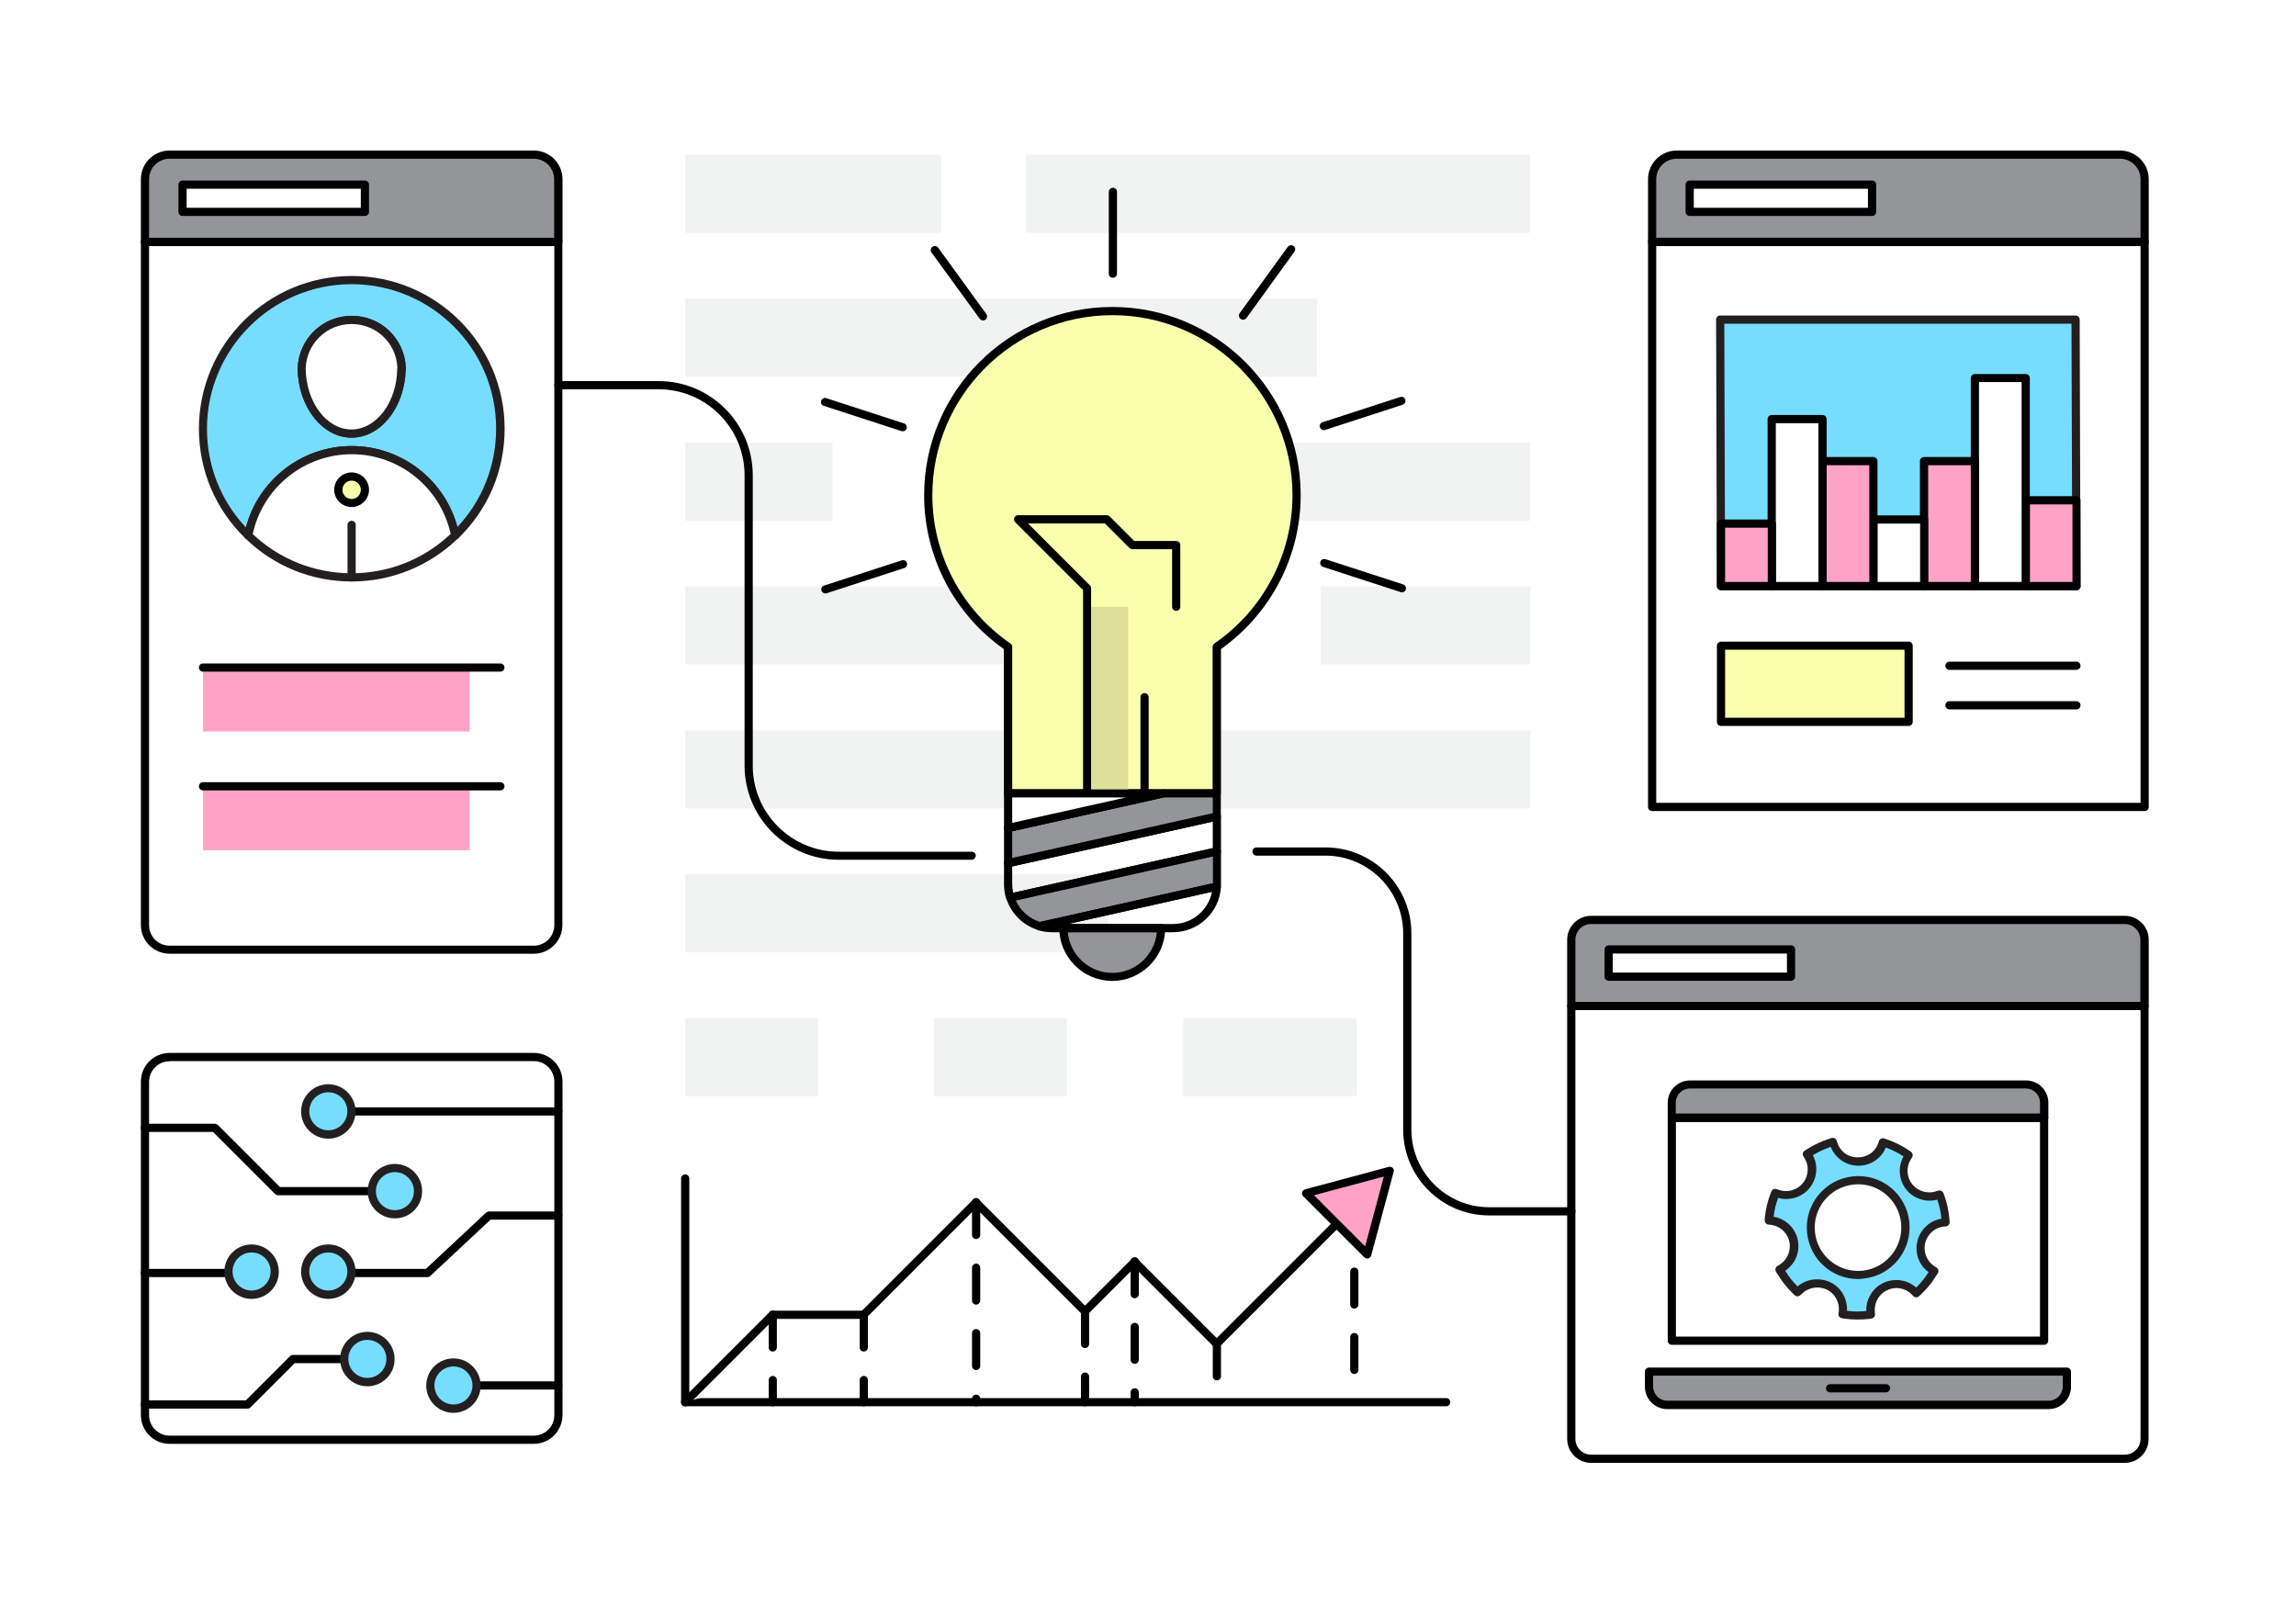<?xml version="1.0" encoding="utf-8"?>
<!-- Generator: Adobe Illustrator 16.0.0, SVG Export Plug-In . SVG Version: 6.00 Build 0)  -->
<!DOCTYPE svg PUBLIC "-//W3C//DTD SVG 1.1//EN" "http://www.w3.org/Graphics/SVG/1.1/DTD/svg11.dtd">
<svg version="1.1" id="Layer_1" xmlns="http://www.w3.org/2000/svg" xmlns:xlink="http://www.w3.org/1999/xlink" x="0px" y="0px"
	 width="1400px" height="980px" viewBox="0 0 1400 980" enable-background="new 0 0 1400 980" xml:space="preserve">
<g>
	<g>
		<g>
			<rect fill="#FFFFFF" width="1400" height="980"/>
		</g>
	</g>
	<g>
		<rect x="417.8" y="94.4" fill="#F1F2F2" width="156" height="47.6"/>
	</g>
	<g>
		<rect x="625.5" y="94.4" fill="#F1F2F2" width="307.5" height="47.6"/>
	</g>
	<g>
		<rect x="417.8" y="182.1" fill="#F1F2F2" width="385.2" height="47.6"/>
	</g>
	<g>
		<rect x="417.8" y="269.9" fill="#F1F2F2" width="89.8" height="47.6"/>
	</g>
	<g>
		<rect x="805.3" y="357.6" fill="#F1F2F2" width="127.8" height="47.6"/>
	</g>
	<g>
		<rect x="610.1" y="269.9" fill="#F1F2F2" width="322.9" height="47.6"/>
	</g>
	<g>
		<rect x="417.8" y="357.6" fill="#F1F2F2" width="275.6" height="47.6"/>
	</g>
	<g>
		<rect x="417.8" y="445.4" fill="#F1F2F2" width="515.3" height="47.6"/>
	</g>
	<g>
		<rect x="417.8" y="533.1" fill="#F1F2F2" width="257.6" height="47.6"/>
	</g>
	<g>
		<rect x="417.8" y="620.9" fill="#F1F2F2" width="81" height="47.6"/>
	</g>
	<g>
		<rect x="569.6" y="620.9" fill="#F1F2F2" width="81" height="47.6"/>
	</g>
	<g>
		<rect x="721.5" y="620.9" fill="#F1F2F2" width="105.8" height="47.6"/>
	</g>
	<g>
		<path d="M592.5,524.3h-81.1c-31.6,0-57.4-25.7-57.4-57.4V289.8c0-28.9-23.5-52.4-52.4-52.4h-61.1c-1.4,0-2.5-1.1-2.5-2.5
			c0-1.4,1.1-2.5,2.5-2.5h61.1c31.6,0,57.4,25.7,57.4,57.4v177.2c0,28.9,23.5,52.4,52.4,52.4h81.1c1.4,0,2.5,1.1,2.5,2.5
			C594.9,523.2,593.8,524.3,592.5,524.3z"/>
	</g>
	<g>
		<path d="M325.5,581.6H103.4c-9.6,0-17.5-7.8-17.5-17.5V147.5c0-1.4,1.1-2.5,2.5-2.5h252c1.4,0,2.5,1.1,2.5,2.5v416.7
			C342.9,573.8,335.1,581.6,325.5,581.6z M90.9,150v414.2c0,6.9,5.6,12.5,12.5,12.5h222.1c6.9,0,12.5-5.6,12.5-12.5V150H90.9z"/>
	</g>
	<g>
		<path fill="#939598" d="M340.4,109.3c0-8.2-6.7-15-15-15H103.4c-8.2,0-15,6.7-15,15v38.2h252V109.3z"/>
		<path d="M340.4,150h-252c-1.4,0-2.5-1.1-2.5-2.5v-38.2c0-9.6,7.8-17.5,17.5-17.5h222.1c9.6,0,17.5,7.8,17.5,17.5v38.2
			C342.9,148.9,341.8,150,340.4,150z M90.9,145h247v-35.7c0-6.9-5.6-12.5-12.5-12.5H103.4c-6.9,0-12.5,5.6-12.5,12.5V145z"/>
	</g>
	<g>
		<path d="M1295.6,892.1H970.2c-8,0-14.6-6.5-14.6-14.6v-264c0-1.4,1.1-2.5,2.5-2.5h349.5c1.4,0,2.5,1.1,2.5,2.5v264
			C1310.2,885.6,1303.6,892.1,1295.6,892.1z M960.6,616v261.5c0,5.3,4.3,9.6,9.6,9.6h325.4c5.3,0,9.6-4.3,9.6-9.6V616H960.6z"/>
	</g>
	<g>
		<path fill="#939598" d="M1307.7,573.2c0-6.6-5.4-12.1-12.1-12.1H970.2c-6.6,0-12.1,5.4-12.1,12.1v40.4h349.5V573.2z"/>
		<path d="M1307.7,616H958.1c-1.4,0-2.5-1.1-2.5-2.5v-40.4c0-8,6.5-14.6,14.6-14.6h325.4c8,0,14.6,6.5,14.6,14.6v40.4
			C1310.2,614.9,1309,616,1307.7,616z M960.6,611h344.5v-37.9c0-5.3-4.3-9.6-9.6-9.6H970.2c-5.3,0-9.6,4.3-9.6,9.6V611z"/>
	</g>
	<g>
		<path fill="#939598" d="M678.2,595.7c16.4,0,29.8-13.3,29.8-29.8h-59.5C648.5,582.4,661.8,595.7,678.2,595.7z"/>
		<path d="M678.2,598.2c-17.8,0-32.3-14.5-32.3-32.3c0-1.4,1.1-2.5,2.5-2.5H708c1.4,0,2.5,1.1,2.5,2.5
			C710.5,583.7,696,598.2,678.2,598.2z M651.1,568.5c1.3,13.9,13,24.8,27.1,24.8c14.2,0,25.9-10.9,27.2-24.8H651.1z"/>
	</g>
	<g>
		<path d="M678.6,169.4c-1.4,0-2.5-1.1-2.5-2.5V117c0-1.4,1.1-2.5,2.5-2.5s2.5,1.1,2.5,2.5v49.9C681.1,168.3,680,169.4,678.6,169.4z
			"/>
	</g>
	<g>
		<path d="M599.4,195.4c-0.8,0-1.5-0.4-2-1L568,154c-0.8-1.1-0.6-2.7,0.6-3.5c1.1-0.8,2.7-0.6,3.5,0.6l29.3,40.4
			c0.8,1.1,0.6,2.7-0.6,3.5C600.4,195.3,599.9,195.4,599.4,195.4z"/>
	</g>
	<g>
		<path d="M550.5,263c-0.3,0-0.5,0-0.8-0.1l-47.4-15.4c-1.3-0.4-2-1.8-1.6-3.1c0.4-1.3,1.8-2,3.1-1.6l47.4,15.4
			c1.3,0.4,2,1.8,1.6,3.1C552.5,262.4,551.6,263,550.5,263z"/>
	</g>
	<g>
		<path d="M503.3,361.9c-1.1,0-2-0.7-2.4-1.7c-0.4-1.3,0.3-2.7,1.6-3.1l47.4-15.4c1.3-0.4,2.7,0.3,3.1,1.6c0.4,1.3-0.3,2.7-1.6,3.1
			l-47.4,15.4C503.8,361.8,503.6,361.9,503.3,361.9z"/>
	</g>
	<g>
		<path d="M854.9,361.2c-0.3,0-0.5,0-0.8-0.1l-47.4-15.4c-1.3-0.4-2-1.8-1.6-3.1c0.4-1.3,1.8-2,3.1-1.6l47.4,15.4
			c1.3,0.4,2,1.8,1.6,3.1C856.9,360.5,856,361.2,854.9,361.2z"/>
	</g>
	<g>
		<path d="M807.2,262.3c-1.1,0-2-0.7-2.4-1.7c-0.4-1.3,0.3-2.7,1.6-3.1l47.4-15.4c1.3-0.4,2.7,0.3,3.1,1.6c0.4,1.3-0.3,2.7-1.6,3.1
			L808,262.2C807.8,262.3,807.5,262.3,807.2,262.3z"/>
	</g>
	<g>
		<path d="M758,195c-0.5,0-1-0.2-1.5-0.5c-1.1-0.8-1.4-2.4-0.6-3.5l29.3-40.4c0.8-1.1,2.4-1.4,3.5-0.6c1.1,0.8,1.4,2.4,0.6,3.5
			L760,194C759.5,194.6,758.8,195,758,195z"/>
	</g>
	<g>
		<path d="M616,549.9c-1.1,0-2-0.7-2.4-1.7c-1-2.9-1.4-6-1.4-9v-12.8c0-1.2,0.8-2.2,2-2.4l127.3-28.5c0.7-0.2,1.5,0,2.1,0.5
			c0.6,0.5,0.9,1.2,0.9,2v21.4c0,1.2-0.8,2.2-2,2.4l-126,28.2C616.4,549.9,616.2,549.9,616,549.9z M617.2,528.3v10.8
			c0,1.8,0.2,3.6,0.6,5.3l121.7-27.2V501L617.2,528.3z"/>
	</g>
	<g>
		<path fill="#939598" d="M633.9,564.8L742,540.7c0-0.5,0.1-1,0.1-1.5v-16.9v-3l-126,28.2C618.8,555.8,625.4,562.3,633.9,564.8z"/>
		<path d="M633.9,567.3c-0.2,0-0.5,0-0.7-0.1c-9.2-2.7-16.5-9.9-19.5-19c-0.2-0.7-0.1-1.4,0.2-2c0.3-0.6,0.9-1,1.6-1.2l126-28.2
			c0.7-0.2,1.5,0,2.1,0.5c0.6,0.5,0.9,1.2,0.9,1.9v19.9c0,0.4,0,0.8-0.1,1.2c-0.1,1.1-0.9,2.5-2,2.7l-108.1,24.2
			C634.2,567.3,634.1,567.3,633.9,567.3z M619.4,549.2c2.8,6.2,8.1,10.9,14.6,13l105.6-23.6v-16.3L619.4,549.2z"/>
	</g>
	<g>
		<path d="M715.2,568.5h-73.7c-2.8,0-5.7-0.4-8.4-1.2c-1.1-0.3-1.8-1.3-1.8-2.5c0-1.1,0.8-2.1,2-2.3l108.1-24.2
			c0.8-0.2,1.6,0,2.2,0.5c0.6,0.5,0.9,1.3,0.9,2C743.6,556.3,730.8,568.5,715.2,568.5z M651.4,563.5h63.8c11.7,0,21.6-8.4,23.8-19.6
			L651.4,563.5z"/>
	</g>
	<g>
		<path fill="#FAFFAD" d="M678.2,189.7C616.2,189.7,566,240,566,302c0,38.4,19.3,72.2,48.6,92.5v89.3h94.6h32.6v-7.3v-82
			c29.4-20.3,48.6-54.1,48.6-92.5C790.5,240,740.2,189.7,678.2,189.7z"/>
		<path d="M741.9,486.3H614.6c-1.4,0-2.5-1.1-2.5-2.5v-88c-30.5-21.5-48.6-56.5-48.6-93.8c0-63.3,51.5-114.8,114.8-114.8
			c63.3,0,114.8,51.5,114.8,114.8c0,37.3-18.2,72.2-48.6,93.8v88C744.4,485.2,743.2,486.3,741.9,486.3z M617.1,481.3h122.3v-86.8
			c0-0.8,0.4-1.6,1.1-2.1c29.8-20.5,47.6-54.3,47.6-90.4c0-60.5-49.2-109.8-109.8-109.8c-60.5,0-109.8,49.2-109.8,109.8
			c0,36.1,17.8,69.9,47.6,90.4c0.7,0.5,1.1,1.2,1.1,2.1V481.3z"/>
	</g>
	<g>
		<polygon fill="#939598" points="709.3,483.8 614.7,504.9 614.7,522.3 614.7,526.3 742,497.9 742,484.4 741.9,484.4 741.9,483.8 		
			"/>
		<path d="M614.7,528.8c-0.6,0-1.1-0.2-1.6-0.5c-0.6-0.5-0.9-1.2-0.9-1.9v-21.4c0-1.2,0.8-2.2,1.9-2.4l94.5-21.1
			c0.2,0,0.4-0.1,0.5-0.1h32.6c1.3,0,2.4,1,2.5,2.3c0.1,0.3,0.2,0.6,0.2,0.9v13.4c0,1.2-0.8,2.2-2,2.4l-127.3,28.5
			C615.1,528.8,614.9,528.8,614.7,528.8z M617.2,506.9v16.3l122.3-27.3v-9.6h-30L617.2,506.9z"/>
	</g>
	<g>
		<path d="M697.9,486.3c-1.4,0-2.5-1.1-2.5-2.5v-58.6c0-1.4,1.1-2.5,2.5-2.5c1.4,0,2.5,1.1,2.5,2.5v58.6
			C700.4,485.2,699.3,486.3,697.9,486.3z"/>
	</g>
	<g>
		<rect x="123.8" y="407.1" fill="#FFA3C6" width="162.6" height="39"/>
	</g>
	<g>
		<rect x="123.8" y="479.5" fill="#FFA3C6" width="162.6" height="39"/>
	</g>
	<g>
		<path d="M305.1,409.6H123.8c-1.4,0-2.5-1.1-2.5-2.5s1.1-2.5,2.5-2.5h181.3c1.4,0,2.5,1.1,2.5,2.5S306.5,409.6,305.1,409.6z"/>
	</g>
	<g>
		<path d="M305.1,482H123.8c-1.4,0-2.5-1.1-2.5-2.5s1.1-2.5,2.5-2.5h181.3c1.4,0,2.5,1.1,2.5,2.5S306.5,482,305.1,482z"/>
	</g>
	<g>
		<rect x="662.9" y="370.1" fill="#DCE098" width="25" height="113.7"/>
	</g>
	<g>
		<path d="M662.9,486.3c-1.4,0-2.5-1.1-2.5-2.5v-124l-41.4-41.4c-0.7-0.7-0.9-1.8-0.5-2.7c0.4-0.9,1.3-1.5,2.3-1.5h54
			c0.7,0,1.3,0.3,1.8,0.7l15,15h25.6c1.4,0,2.5,1.1,2.5,2.5v37.6c0,1.4-1.1,2.5-2.5,2.5c-1.4,0-2.5-1.1-2.5-2.5v-35.1h-24.2
			c-0.7,0-1.3-0.3-1.8-0.7l-15-15h-46.9l37.8,37.8c0.5,0.5,0.7,1.1,0.7,1.8v125.1C665.4,485.2,664.3,486.3,662.9,486.3z"/>
	</g>
	<g>
		<path fill="#76DDFF" d="M214.5,274.5c31.3,0,57.3,22.3,63.1,51.9c17-16.5,27.5-39.5,27.5-65c0-50.1-40.6-90.7-90.7-90.7
			c-50.1,0-90.7,40.6-90.7,90.7c0,25.6,10.6,48.7,27.7,65.1C157.1,296.9,183.2,274.5,214.5,274.5z M214.4,195.1
			c16.5,0,29.9,13.2,30.5,29.6h-0.1c-0.2,22-13.8,39.8-30.4,39.8c-16.7,0-30.2-17.8-30.4-39.8C184.5,208.2,197.9,195.1,214.4,195.1z
			"/>
		<path fill="#231F20" d="M151.4,329.1c-0.6,0-1.3-0.2-1.7-0.7c-18.3-17.7-28.4-41.5-28.4-66.9c0-51.4,41.8-93.2,93.2-93.2
			c51.4,0,93.2,41.8,93.2,93.2c0,25.4-10,49.1-28.3,66.8c-0.7,0.6-1.6,0.9-2.5,0.6c-0.9-0.3-1.5-1-1.7-1.9
			C269.5,298,244,277,214.5,277c-29.5,0-55,21-60.6,50c-0.2,0.9-0.8,1.6-1.7,1.9C151.9,329,151.7,329.1,151.4,329.1z M214.4,173.3
			c-48.6,0-88.2,39.6-88.2,88.2c0,22.6,8.4,43.8,23.7,60.1c7.7-29,34.1-49.6,64.5-49.6c30.3,0,56.7,20.5,64.5,49.4
			c15.3-16.4,23.6-37.5,23.6-60C302.6,212.8,263,173.3,214.4,173.3z M214.4,266.9c-17.9,0-32.7-19-32.9-42.2
			c0.6-18,15.1-32.1,33-32.1c17.9,0,32.4,14,33,32c0,0.3,0,0.5-0.1,0.8C246.8,248.3,232.1,266.9,214.4,266.9z M214.4,197.6
			c-15.2,0-27.5,11.9-28,27.1c0.2,20.5,12.7,37.2,27.9,37.2c15.2,0,27.8-16.7,27.9-37.3c0-0.2,0-0.4,0.1-0.5
			C241.6,209.2,229.4,197.6,214.4,197.6z"/>
	</g>
	<g>
		<path fill="#FFFFFF" d="M277.6,326.5c-5.8-29.6-31.8-51.9-63.1-51.9c-31.3,0-57.4,22.4-63.1,52.1c16.3,15.8,38.5,25.5,63,25.5
			C239,352.1,261.2,342.3,277.6,326.5z"/>
		<path fill="#231F20" d="M214.4,354.6c-24.3,0-47.3-9.3-64.7-26.2c-0.6-0.6-0.9-1.4-0.7-2.3c6-31.3,33.6-54.1,65.5-54.1
			c31.9,0,59.4,22.7,65.5,54c0.2,0.8-0.1,1.7-0.7,2.3C261.8,345.2,238.8,354.6,214.4,354.6z M154.1,325.7
			c16.4,15.4,37.7,23.9,60.3,23.9c22.6,0,44-8.5,60.4-24c-6.2-28.2-31.3-48.6-60.3-48.6C185.4,277,160.2,297.4,154.1,325.7z"/>
	</g>
	<g>
		<path fill="#FFFFFF" d="M214.4,264.4c16.7,0,30.2-17.8,30.4-39.8h0.1c-0.6-16.4-13.9-29.6-30.5-29.6c-16.5,0-29.9,13.2-30.5,29.6
			C184.2,246.6,197.7,264.4,214.4,264.4z"/>
		<path fill="#231F20" d="M214.4,266.9c-17.9,0-32.7-19-32.9-42.2c0.6-18,15.1-32.1,33-32.1c17.6,0,32,13.7,32.9,31.3
			c0.1,0.2,0.1,0.5,0.1,0.8c0,0.4-0.1,0.7-0.2,1C246.7,248.5,232.1,266.9,214.4,266.9z M214.4,197.6c-15.2,0-27.5,11.9-28,27.1
			c0.2,20.5,12.7,37.2,27.9,37.2c15.2,0,27.8-16.7,27.9-37.3c0-0.2,0-0.4,0.1-0.5C241.6,209.2,229.4,197.6,214.4,197.6z"/>
	</g>
	<g>
		<path fill="#FAFFAD" d="M222.5,298.7c0,4.4-3.6,8.1-8.1,8.1c-4.5,0-8.1-3.6-8.1-8.1c0-4.4,3.6-8.1,8.1-8.1
			C218.9,290.6,222.5,294.3,222.5,298.7z"/>
		<path d="M214.4,309.2c-5.8,0-10.6-4.7-10.6-10.5c0-5.8,4.7-10.6,10.6-10.6c5.8,0,10.6,4.7,10.6,10.6
			C225,304.5,220.2,309.2,214.4,309.2z M214.4,293.1c-3.1,0-5.6,2.5-5.6,5.6c0,3.1,2.5,5.6,5.6,5.6c3.1,0,5.6-2.5,5.6-5.6
			C220,295.6,217.5,293.1,214.4,293.1z"/>
	</g>
	<g>
		<line fill="#FFFFFF" x1="214.4" y1="320.1" x2="214.4" y2="352.1"/>
		<path fill="#231F20" d="M214.4,354.6c-1.4,0-2.5-1.1-2.5-2.5v-32c0-1.4,1.1-2.5,2.5-2.5s2.5,1.1,2.5,2.5v32
			C216.9,353.5,215.8,354.6,214.4,354.6z"/>
	</g>
	<g>
		<rect x="111.3" y="112.6" fill="#FFFFFF" width="111.2" height="16.6"/>
		<path d="M222.5,131.7H111.3c-1.4,0-2.5-1.1-2.5-2.5v-16.6c0-1.4,1.1-2.5,2.5-2.5h111.2c1.4,0,2.5,1.1,2.5,2.5v16.6
			C225,130.6,223.9,131.7,222.5,131.7z M113.8,126.7H220v-11.6H113.8V126.7z"/>
	</g>
	<g>
		<path fill="#939598" d="M1307.7,109.3c0-8.2-6.7-15-15-15h-270.3c-8.2,0-15,6.7-15,15v38.2h300.3V109.3z"/>
		<path d="M1307.7,150h-300.3c-1.4,0-2.5-1.1-2.5-2.5v-38.2c0-9.6,7.8-17.5,17.5-17.5h270.3c9.6,0,17.5,7.8,17.5,17.5v38.2
			C1310.2,148.9,1309,150,1307.7,150z M1009.9,145h295.3v-35.7c0-6.9-5.6-12.5-12.5-12.5h-270.3c-6.9,0-12.5,5.6-12.5,12.5V145z"/>
	</g>
	<g>
		<rect x="1030.3" y="112.6" fill="#FFFFFF" width="111.2" height="16.6"/>
		<path d="M1141.5,131.7h-111.2c-1.4,0-2.5-1.1-2.5-2.5v-16.6c0-1.4,1.1-2.5,2.5-2.5h111.2c1.4,0,2.5,1.1,2.5,2.5v16.6
			C1144,130.6,1142.9,131.7,1141.5,131.7z M1032.8,126.7H1139v-11.6h-106.2V126.7z"/>
	</g>
	<g>
		<path fill="#FFFFFF" d="M325.5,644.7H103.4c-8.2,0-15,6.7-15,15v38.2V863c0,8.2,6.7,15,15,15h222.1c8.2,0,15-6.7,15-15V697.8
			v-38.2C340.4,651.4,333.7,644.7,325.5,644.7z"/>
		<path d="M325.5,880.5H103.4c-9.6,0-17.5-7.8-17.5-17.5V659.6c0-9.6,7.8-17.5,17.5-17.5h222.1c9.6,0,17.5,7.8,17.5,17.5V863
			C342.9,872.7,335.1,880.5,325.5,880.5z M103.4,647.2c-6.9,0-12.5,5.6-12.5,12.5V863c0,6.9,5.6,12.5,12.5,12.5h222.1
			c6.9,0,12.5-5.6,12.5-12.5V659.6c0-6.9-5.6-12.5-12.5-12.5H103.4z"/>
	</g>
	<g>
		<rect x="980.9" y="579" fill="#FFFFFF" width="111.2" height="16.6"/>
		<path d="M1092.1,598.1H980.9c-1.4,0-2.5-1.1-2.5-2.5V579c0-1.4,1.1-2.5,2.5-2.5h111.2c1.4,0,2.5,1.1,2.5,2.5v16.6
			C1094.6,597,1093.4,598.1,1092.1,598.1z M983.4,593.1h106.2v-11.6H983.4V593.1z"/>
	</g>
	<g>
		<path d="M958.1,741.2H908c-28.9,0-52.4-23.5-52.4-52.4V569.2c0-26.1-21.3-47.4-47.4-47.4h-42c-1.4,0-2.5-1.1-2.5-2.5
			c0-1.4,1.1-2.5,2.5-2.5h42c28.9,0,52.4,23.5,52.4,52.4v119.6c0,26.1,21.3,47.4,47.4,47.4h50.2c1.4,0,2.5,1.1,2.5,2.5
			C960.6,740.1,959.5,741.2,958.1,741.2z"/>
	</g>
	<g>
		<polygon fill="#FFFFFF" points="614.6,483.8 614.6,484.4 614.7,484.4 614.7,504.9 709.3,483.8 		"/>
		<path d="M614.7,507.4c-0.6,0-1.1-0.2-1.6-0.5c-0.6-0.5-0.9-1.2-0.9-1.9v-19.7c-0.1-0.2-0.1-0.5-0.1-0.7v-0.7
			c0-1.4,1.1-2.5,2.5-2.5h94.6c1.3,0,2.3,1,2.5,2.2c0.1,1.3-0.7,2.4-1.9,2.7l-94.5,21.1C615.1,507.4,614.9,507.4,614.7,507.4z
			 M617.2,486.3v15.5l69.4-15.5H617.2z"/>
	</g>
	<g>
		<polyline fill="#FFFFFF" points="417.8,718.7 417.8,855.1 881.8,855.1 		"/>
		<path d="M881.8,857.6h-464c-1.4,0-2.5-1.1-2.5-2.5V718.7c0-1.4,1.1-2.5,2.5-2.5c1.4,0,2.5,1.1,2.5,2.5v133.9h461.5
			c1.4,0,2.5,1.1,2.5,2.5C884.3,856.5,883.2,857.6,881.8,857.6z"/>
	</g>
	<g>
		<polyline fill="#FFFFFF" points="417.8,855.1 471.2,801.7 526.7,801.7 595.2,733.2 661.6,799.6 691.9,769.3 742,819.4 
			825.8,735.6 		"/>
		<path d="M417.8,857.6c-0.6,0-1.3-0.2-1.8-0.7c-1-1-1-2.6,0-3.5l53.4-53.4c0.5-0.5,1.1-0.7,1.8-0.7h54.4l67.8-67.8
			c0.9-0.9,2.6-0.9,3.5,0l64.7,64.7l28.5-28.5c1-1,2.6-1,3.5,0l48.3,48.3l82-82c1-1,2.6-1,3.5,0c1,1,1,2.6,0,3.5l-83.8,83.8
			c-1,1-2.6,1-3.5,0l-48.3-48.3l-28.5,28.5c-1,1-2.6,1-3.5,0l-64.7-64.7l-66.8,66.8c-0.5,0.5-1.1,0.7-1.8,0.7h-54.4l-52.7,52.7
			C419.1,857.4,418.4,857.6,417.8,857.6z"/>
	</g>
	<g>
		<path d="M471.2,857.6c-1.4,0-2.5-1.1-2.5-2.5v-13.5c0-1.4,1.1-2.5,2.5-2.5c1.4,0,2.5,1.1,2.5,2.5v13.5
			C473.7,856.5,472.6,857.6,471.2,857.6z M471.2,824.2c-1.4,0-2.5-1.1-2.5-2.5v-20c0-1.4,1.1-2.5,2.5-2.5c1.4,0,2.5,1.1,2.5,2.5v20
			C473.7,823,472.6,824.2,471.2,824.2z"/>
	</g>
	<g>
		<path d="M526.7,857.6c-1.4,0-2.5-1.1-2.5-2.5v-13.5c0-1.4,1.1-2.5,2.5-2.5c1.4,0,2.5,1.1,2.5,2.5v13.5
			C529.2,856.5,528.1,857.6,526.7,857.6z M526.7,824.2c-1.4,0-2.5-1.1-2.5-2.5v-20c0-1.4,1.1-2.5,2.5-2.5c1.4,0,2.5,1.1,2.5,2.5v20
			C529.2,823,528.1,824.2,526.7,824.2z"/>
	</g>
	<g>
		<path d="M595.2,857.6c-1.4,0-2.5-1.1-2.5-2.5V853c0-1.4,1.1-2.5,2.5-2.5c1.4,0,2.5,1.1,2.5,2.5v2.2
			C597.7,856.5,596.6,857.6,595.2,857.6z M595.2,835.5c-1.4,0-2.5-1.1-2.5-2.5v-20c0-1.4,1.1-2.5,2.5-2.5c1.4,0,2.5,1.1,2.5,2.5v20
			C597.7,834.4,596.6,835.5,595.2,835.5z M595.2,795.6c-1.4,0-2.5-1.1-2.5-2.5v-20c0-1.4,1.1-2.5,2.5-2.5c1.4,0,2.5,1.1,2.5,2.5v20
			C597.7,794.4,596.6,795.6,595.2,795.6z M595.2,755.6c-1.4,0-2.5-1.1-2.5-2.5v-20c0-1.4,1.1-2.5,2.5-2.5c1.4,0,2.5,1.1,2.5,2.5v20
			C597.7,754.5,596.6,755.6,595.2,755.6z"/>
	</g>
	<g>
		<path d="M661.6,857.6c-1.4,0-2.5-1.1-2.5-2.5v-15.6c0-1.4,1.1-2.5,2.5-2.5s2.5,1.1,2.5,2.5v15.6
			C664.1,856.5,663,857.6,661.6,857.6z M661.6,822.1c-1.4,0-2.5-1.1-2.5-2.5v-20c0-1.4,1.1-2.5,2.5-2.5s2.5,1.1,2.5,2.5v20
			C664.1,820.9,663,822.1,661.6,822.1z"/>
	</g>
	<g>
		<path d="M691.9,857.6c-1.4,0-2.5-1.1-2.5-2.5v-6c0-1.4,1.1-2.5,2.5-2.5c1.4,0,2.5,1.1,2.5,2.5v6
			C694.4,856.5,693.3,857.6,691.9,857.6z M691.9,831.7c-1.4,0-2.5-1.1-2.5-2.5v-20c0-1.4,1.1-2.5,2.5-2.5c1.4,0,2.5,1.1,2.5,2.5v20
			C694.4,830.6,693.3,831.7,691.9,831.7z M691.9,791.7c-1.4,0-2.5-1.1-2.5-2.5v-20c0-1.4,1.1-2.5,2.5-2.5c1.4,0,2.5,1.1,2.5,2.5v20
			C694.4,790.6,693.3,791.7,691.9,791.7z"/>
	</g>
	<g>
		<path d="M742,841.8c-1.4,0-2.5-1.1-2.5-2.5v-20c0-1.4,1.1-2.5,2.5-2.5c1.4,0,2.5,1.1,2.5,2.5v20
			C744.5,840.7,743.4,841.8,742,841.8z"/>
	</g>
	<g>
		<path d="M825.8,837.9c-1.4,0-2.5-1.1-2.5-2.5v-20c0-1.4,1.1-2.5,2.5-2.5c1.4,0,2.5,1.1,2.5,2.5v20
			C828.3,836.8,827.2,837.9,825.8,837.9z M825.8,798c-1.4,0-2.5-1.1-2.5-2.5v-20c0-1.4,1.1-2.5,2.5-2.5c1.4,0,2.5,1.1,2.5,2.5v20
			C828.3,796.8,827.2,798,825.8,798z M825.8,758c-1.4,0-2.5-1.1-2.5-2.5v-20c0-1.4,1.1-2.5,2.5-2.5c1.4,0,2.5,1.1,2.5,2.5v20
			C828.3,756.9,827.2,758,825.8,758z"/>
	</g>
	<g>
		<polygon fill="#FFA3C6" points="796.4,727.7 847.4,714 833.7,765 		"/>
		<path d="M833.7,767.5c-0.7,0-1.3-0.3-1.8-0.7l-37.3-37.3c-0.6-0.6-0.9-1.5-0.6-2.4c0.2-0.9,0.9-1.5,1.8-1.8l51-13.7
			c0.9-0.2,1.8,0,2.4,0.6c0.6,0.6,0.9,1.5,0.6,2.4l-13.7,51c-0.2,0.9-0.9,1.5-1.8,1.8C834.1,767.5,833.9,767.5,833.7,767.5z
			 M801.2,728.9l31.2,31.2l11.4-42.6L801.2,728.9z"/>
	</g>
	<g>
		<polyline fill="#FFFFFF" points="88.4,687.8 131,687.8 169.6,726.4 226.6,726.4 		"/>
		<path d="M226.6,728.9h-57c-0.7,0-1.3-0.3-1.8-0.7l-37.9-37.9H88.4c-1.4,0-2.5-1.1-2.5-2.5c0-1.4,1.1-2.5,2.5-2.5H131
			c0.7,0,1.3,0.3,1.8,0.7l37.9,37.9h56c1.4,0,2.5,1.1,2.5,2.5S228,728.9,226.6,728.9z"/>
	</g>
	<g>
		<line fill="#FFFFFF" x1="88.4" y1="776.3" x2="139.3" y2="776.3"/>
		<path d="M139.3,778.8H88.4c-1.4,0-2.5-1.1-2.5-2.5c0-1.4,1.1-2.5,2.5-2.5h50.9c1.4,0,2.5,1.1,2.5,2.5
			C141.8,777.7,140.7,778.8,139.3,778.8z"/>
	</g>
	<g>
		<polyline fill="#FFFFFF" points="88.4,856.5 150.9,856.5 178.7,828.7 209.9,828.7 		"/>
		<path d="M150.9,859H88.4c-1.4,0-2.5-1.1-2.5-2.5c0-1.4,1.1-2.5,2.5-2.5h61.5l27-27c0.5-0.5,1.1-0.7,1.8-0.7h31.2
			c1.4,0,2.5,1.1,2.5,2.5s-1.1,2.5-2.5,2.5h-30.2l-27,27C152.2,858.7,151.6,859,150.9,859z"/>
	</g>
	<g>
		<line fill="#FFFFFF" x1="340.4" y1="677.8" x2="214.3" y2="677.8"/>
		<path d="M340.4,680.3H214.3c-1.4,0-2.5-1.1-2.5-2.5c0-1.4,1.1-2.5,2.5-2.5h126.1c1.4,0,2.5,1.1,2.5,2.5
			C342.9,679.1,341.8,680.3,340.4,680.3z"/>
	</g>
	<g>
		<polyline fill="#FFFFFF" points="340.4,741.4 298.2,741.4 260.7,776.3 214.4,776.3 		"/>
		<path d="M260.7,778.8h-46.3c-1.4,0-2.5-1.1-2.5-2.5c0-1.4,1.1-2.5,2.5-2.5h45.3l36.7-34.3c0.5-0.4,1.1-0.7,1.7-0.7h42.3
			c1.4,0,2.5,1.1,2.5,2.5c0,1.4-1.1,2.5-2.5,2.5h-41.3l-36.7,34.3C262,778.6,261.4,778.8,260.7,778.8z"/>
	</g>
	<g>
		<line fill="#FFFFFF" x1="340.4" y1="844.9" x2="290.6" y2="844.9"/>
		<path d="M340.4,847.4h-49.8c-1.4,0-2.5-1.1-2.5-2.5s1.1-2.5,2.5-2.5h49.8c1.4,0,2.5,1.1,2.5,2.5S341.8,847.4,340.4,847.4z"/>
	</g>
	<g>
		<path fill="#76DDFF" d="M214.3,677.8c0,7.8-6.3,14.1-14.1,14.1s-14.1-6.3-14.1-14.1c0-7.8,6.3-14.1,14.1-14.1
			S214.3,670,214.3,677.8z"/>
		<path fill="#231F20" d="M200.2,694.4c-9.2,0-16.6-7.5-16.6-16.6c0-9.2,7.5-16.6,16.6-16.6s16.6,7.5,16.6,16.6
			C216.8,686.9,209.4,694.4,200.2,694.4z M200.2,666.1c-6.4,0-11.6,5.2-11.6,11.6c0,6.4,5.2,11.6,11.6,11.6s11.6-5.2,11.6-11.6
			C211.8,671.3,206.6,666.1,200.2,666.1z"/>
	</g>
	<g>
		<path fill="#76DDFF" d="M290.6,844.9c0,7.8-6.3,14.1-14.1,14.1c-7.8,0-14.1-6.3-14.1-14.1s6.3-14.1,14.1-14.1
			C284.3,830.8,290.6,837.1,290.6,844.9z"/>
		<path fill="#231F20" d="M276.5,861.6c-9.2,0-16.6-7.5-16.6-16.6c0-9.2,7.5-16.6,16.6-16.6c9.2,0,16.6,7.5,16.6,16.6
			C293.1,854.1,285.6,861.6,276.5,861.6z M276.5,833.3c-6.4,0-11.6,5.2-11.6,11.6c0,6.4,5.2,11.6,11.6,11.6
			c6.4,0,11.6-5.2,11.6-11.6C288.1,838.5,282.9,833.3,276.5,833.3z"/>
	</g>
	<g>
		<path fill="#76DDFF" d="M238.2,828.7c0,7.8-6.3,14.1-14.1,14.1c-7.8,0-14.1-6.3-14.1-14.1s6.3-14.1,14.1-14.1
			C231.8,814.6,238.2,820.9,238.2,828.7z"/>
		<path fill="#231F20" d="M224,845.4c-9.2,0-16.6-7.5-16.6-16.6c0-9.2,7.5-16.6,16.6-16.6c9.2,0,16.6,7.5,16.6,16.6
			C240.7,837.9,233.2,845.4,224,845.4z M224,817.1c-6.4,0-11.6,5.2-11.6,11.6c0,6.4,5.2,11.6,11.6,11.6c6.4,0,11.6-5.2,11.6-11.6
			C235.7,822.3,230.4,817.1,224,817.1z"/>
	</g>
	<g>
		<path fill="#76DDFF" d="M254.9,726.4c0,7.8-6.3,14.1-14.1,14.1s-14.1-6.3-14.1-14.1c0-7.8,6.3-14.1,14.1-14.1
			S254.9,718.6,254.9,726.4z"/>
		<path fill="#231F20" d="M240.8,743c-9.2,0-16.6-7.5-16.6-16.6c0-9.2,7.5-16.6,16.6-16.6c9.2,0,16.6,7.5,16.6,16.6
			C257.4,735.6,250,743,240.8,743z M240.8,714.8c-6.4,0-11.6,5.2-11.6,11.6c0,6.4,5.2,11.6,11.6,11.6c6.4,0,11.6-5.2,11.6-11.6
			C252.4,720,247.2,714.8,240.8,714.8z"/>
	</g>
	<g>
		<path fill="#76DDFF" d="M167.6,775.5c0,7.8-6.3,14.1-14.1,14.1c-7.8,0-14.1-6.3-14.1-14.1s6.3-14.1,14.1-14.1
			C161.2,761.3,167.6,767.7,167.6,775.5z"/>
		<path fill="#231F20" d="M153.4,792.1c-9.2,0-16.6-7.5-16.6-16.6c0-9.2,7.5-16.6,16.6-16.6s16.6,7.5,16.6,16.6
			C170.1,784.6,162.6,792.1,153.4,792.1z M153.4,763.8c-6.4,0-11.6,5.2-11.6,11.6c0,6.4,5.2,11.6,11.6,11.6
			c6.4,0,11.6-5.2,11.6-11.6C165.1,769.1,159.9,763.8,153.4,763.8z"/>
	</g>
	<g>
		<path fill="#76DDFF" d="M214.3,775.5c0,7.8-6.3,14.1-14.1,14.1s-14.1-6.3-14.1-14.1s6.3-14.1,14.1-14.1S214.3,767.7,214.3,775.5z"
			/>
		<path fill="#231F20" d="M200.2,792.1c-9.2,0-16.6-7.5-16.6-16.6c0-9.2,7.5-16.6,16.6-16.6s16.6,7.5,16.6,16.6
			C216.8,784.6,209.4,792.1,200.2,792.1z M200.2,763.8c-6.4,0-11.6,5.2-11.6,11.6c0,6.4,5.2,11.6,11.6,11.6s11.6-5.2,11.6-11.6
			C211.8,769.1,206.6,763.8,200.2,763.8z"/>
	</g>
	<g>
		<path d="M1307.7,494.6h-300.3c-1.4,0-2.5-1.1-2.5-2.5V147.5c0-1.4,1.1-2.5,2.5-2.5h300.3c1.4,0,2.5,1.1,2.5,2.5v344.6
			C1310.2,493.5,1309,494.6,1307.7,494.6z M1009.9,489.6h295.3V150h-295.3V489.6z"/>
	</g>
	<g>
		<polygon fill="#76DDFF" points="1266.1,357.4 1049.4,357.4 1048.9,194.8 1265.6,194.8 		"/>
		<path fill="#231F20" d="M1266.2,359.9C1266.2,359.9,1266.2,359.9,1266.2,359.9h-216.8c-1.4,0-2.5-1.1-2.5-2.5l-0.5-162.5
			c0-0.7,0.3-1.3,0.7-1.8c0.5-0.5,1.1-0.7,1.8-0.7h216.7c1.4,0,2.5,1.1,2.5,2.5l0.5,161.8c0.1,0.2,0.1,0.5,0.1,0.7
			C1268.7,358.8,1267.6,359.9,1266.2,359.9z M1051.9,354.9h211.7l-0.5-157.5h-211.7L1051.9,354.9z"/>
	</g>
	<g>
		<rect x="1235.2" y="305.1" fill="#FFA3C6" width="31" height="52.3"/>
		<path d="M1266.1,359.9h-31c-1.4,0-2.5-1.1-2.5-2.5v-52.3c0-1.4,1.1-2.5,2.5-2.5h31c1.4,0,2.5,1.1,2.5,2.5v52.3
			C1268.6,358.8,1267.5,359.9,1266.1,359.9z M1237.7,354.9h26v-47.3h-26V354.9z"/>
	</g>
	<g>
		<rect x="1204.2" y="230.6" fill="#FFFFFF" width="31" height="126.8"/>
		<path d="M1235.2,359.9h-31c-1.4,0-2.5-1.1-2.5-2.5V230.6c0-1.4,1.1-2.5,2.5-2.5h31c1.4,0,2.5,1.1,2.5,2.5v126.8
			C1237.7,358.8,1236.5,359.9,1235.2,359.9z M1206.7,354.9h26V233h-26V354.9z"/>
	</g>
	<g>
		<rect x="1173.2" y="281.2" fill="#FFA3C6" width="31" height="76.2"/>
		<path d="M1204.2,359.9h-31c-1.4,0-2.5-1.1-2.5-2.5v-76.2c0-1.4,1.1-2.5,2.5-2.5h31c1.4,0,2.5,1.1,2.5,2.5v76.2
			C1206.7,358.8,1205.6,359.9,1204.2,359.9z M1175.7,354.9h26v-71.2h-26V354.9z"/>
	</g>
	<g>
		<rect x="1142.3" y="316.7" fill="#FFFFFF" width="31" height="40.6"/>
		<path d="M1173.2,359.9h-31c-1.4,0-2.5-1.1-2.5-2.5v-40.6c0-1.4,1.1-2.5,2.5-2.5h31c1.4,0,2.5,1.1,2.5,2.5v40.6
			C1175.7,358.8,1174.6,359.9,1173.2,359.9z M1144.8,354.9h26v-35.6h-26V354.9z"/>
	</g>
	<g>
		<rect x="1111.3" y="281.2" fill="#FFA3C6" width="31" height="76.2"/>
		<path d="M1142.3,359.9h-31c-1.4,0-2.5-1.1-2.5-2.5v-76.2c0-1.4,1.1-2.5,2.5-2.5h31c1.4,0,2.5,1.1,2.5,2.5v76.2
			C1144.8,358.8,1143.7,359.9,1142.3,359.9z M1113.8,354.9h26v-71.2h-26V354.9z"/>
	</g>
	<g>
		<rect x="1080.4" y="255.6" fill="#FFFFFF" width="31" height="101.7"/>
		<path d="M1111.3,359.9h-31c-1.4,0-2.5-1.1-2.5-2.5V255.6c0-1.4,1.1-2.5,2.5-2.5h31c1.4,0,2.5,1.1,2.5,2.5v101.7
			C1113.8,358.8,1112.7,359.9,1111.3,359.9z M1082.8,354.9h26v-96.8h-26V354.9z"/>
	</g>
	<g>
		<rect x="1049.4" y="319.3" fill="#FFA3C6" width="31" height="38.1"/>
		<path d="M1080.4,359.9h-31c-1.4,0-2.5-1.1-2.5-2.5v-38.1c0-1.4,1.1-2.5,2.5-2.5h31c1.4,0,2.5,1.1,2.5,2.5v38.1
			C1082.8,358.8,1081.7,359.9,1080.4,359.9z M1051.9,354.9h26v-33.1h-26V354.9z"/>
	</g>
	<g>
		<rect x="1049.4" y="393.7" fill="#FAFFAD" width="114.4" height="46.4"/>
		<path d="M1163.8,442.7h-114.4c-1.4,0-2.5-1.1-2.5-2.5v-46.4c0-1.4,1.1-2.5,2.5-2.5h114.4c1.4,0,2.5,1.1,2.5,2.5v46.4
			C1166.3,441.5,1165.2,442.7,1163.8,442.7z M1051.9,437.7h109.4v-41.5h-109.4V437.7z"/>
	</g>
	<g>
		<path d="M1266.1,408.5h-77.4c-1.4,0-2.5-1.1-2.5-2.5s1.1-2.5,2.5-2.5h77.4c1.4,0,2.5,1.1,2.5,2.5S1267.5,408.5,1266.1,408.5z"/>
	</g>
	<g>
		<path d="M1266.1,432.6h-77.4c-1.4,0-2.5-1.1-2.5-2.5s1.1-2.5,2.5-2.5h77.4c1.4,0,2.5,1.1,2.5,2.5S1267.5,432.6,1266.1,432.6z"/>
	</g>
	<g>
		<path fill="#939598" d="M1246.4,672.4c0-6.1-5-11.1-11.1-11.1h-204.9c-6.1,0-11.1,5-11.1,11.1v9.2h227V672.4z"/>
		<path d="M1246.4,684.2h-227c-1.4,0-2.5-1.1-2.5-2.5v-9.2c0-7.5,6.1-13.6,13.6-13.6h204.9c7.5,0,13.6,6.1,13.6,13.6v9.2
			C1248.9,683.1,1247.8,684.2,1246.4,684.2z M1021.9,679.2h222v-6.8c0-4.7-3.9-8.6-8.6-8.6h-204.9c-4.7,0-8.6,3.9-8.6,8.6V679.2z"/>
	</g>
	<g>
		<path fill="#939598" d="M1005.5,845.7c0,6.1,5,11.1,11.1,11.1h232.6c6.1,0,11.1-5,11.1-11.1v-9.2h-254.8V845.7z"/>
		<path d="M1249.2,859.3h-232.6c-7.5,0-13.6-6.1-13.6-13.6v-9.2c0-1.4,1.1-2.5,2.5-2.5h254.8c1.4,0,2.5,1.1,2.5,2.5v9.2
			C1262.8,853.2,1256.7,859.3,1249.2,859.3z M1008,838.9v6.7c0,4.7,3.9,8.6,8.6,8.6h232.6c4.7,0,8.6-3.9,8.6-8.6v-6.7H1008z"/>
	</g>
	<g>
		<path d="M1246.4,820.1h-227c-1.4,0-2.5-1.1-2.5-2.5v-136c0-1.4,1.1-2.5,2.5-2.5h227c1.4,0,2.5,1.1,2.5,2.5v136
			C1248.9,819,1247.8,820.1,1246.4,820.1z M1021.9,815.1h222v-131h-222V815.1z"/>
	</g>
	<g>
		<path d="M1150,849.1h-34.1c-1.4,0-2.5-1.1-2.5-2.5s1.1-2.5,2.5-2.5h34.1c1.4,0,2.5,1.1,2.5,2.5S1151.3,849.1,1150,849.1z"/>
	</g>
	<g>
		<g>
			<path fill="#76DDFF" d="M1118.2,697.7c1,2.9,2.7,5.4,5,7.3c6.7,5.4,16.6,4.4,22.1-2.3c1.1-1.4,2-3,2.6-4.7l0.4-1.3l1.3,0.4
				c4.8,1.6,9.3,3.8,13.3,6.6l1.1,0.8l-0.7,1.1c-1.9,3-2.8,6.6-2.4,10.1c0.5,4.1,2.5,7.9,5.7,10.5c4.2,3.4,9.8,4.4,14.9,2.7l1.3-0.4
				l0.5,1.3c1.6,4.6,2.7,9.4,3.1,14.3l0.1,1.3l-1.3,0.1c-4.1,0.4-7.9,2.5-10.5,5.7c-2.7,3.3-3.9,7.4-3.4,11.6
				c0.4,4.2,2.5,7.9,5.7,10.5c0.5,0.4,1,0.7,1.4,1l1.1,0.7l-0.7,1.1c-1.3,2.2-2.8,4.2-4.3,6.1c-1.5,1.9-3.2,3.7-5.1,5.5l-1,0.9
				l-0.9-1c-0.4-0.4-0.8-0.8-1.3-1.2c-6.7-5.4-16.7-4.4-22.1,2.3c-2.6,3.2-3.8,7.3-3.4,11.5l0.1,1.3l-1.3,0.2
				c-4.9,0.6-9.8,0.6-14.6-0.1l-1.3-0.2l0.2-1.3c0.1-1.2,0.1-2.3,0-3.5c-0.4-4.2-2.5-7.9-5.7-10.5c-6.2-5-15.2-4.6-20.9,1l-1,0.9
				l-1-0.9c-3.6-3.5-6.7-7.4-9.2-11.7l-0.7-1.2l1.2-0.7c1.6-1,3-2.2,4.2-3.6c2.6-3.3,3.9-7.4,3.4-11.6c-0.5-4.2-2.5-7.9-5.7-10.5
				c-2.3-1.9-5.2-3.1-8.2-3.4l-1.4-0.1l0.1-1.4c0.5-4.9,1.6-9.7,3.4-14.3l0.5-1.2l1.3,0.4c6.3,2.2,13.3,0.3,17.5-4.9
				c2.7-3.3,3.9-7.4,3.4-11.6c-0.3-2.3-1-4.6-2.2-6.5l-0.7-1.2l1.1-0.7c4.2-2.7,8.7-4.8,13.4-6.3l1.3-0.4L1118.2,697.7z"/>
			<path fill="#231F20" d="M1132.4,804.7c-2.7,0-5.3-0.2-8-0.6l-1.3-0.2c-1.3-0.2-2.3-1.4-2.1-2.8l0.2-1.3c0.1-0.9,0.1-1.9,0-2.9
				c-0.4-3.5-2.1-6.7-4.8-8.9c-5.1-4.1-12.9-3.7-17.6,0.9l-1,0.9c-1,1-2.5,1-3.5,0l-1-0.9c-3.8-3.7-7-7.8-9.7-12.3l-0.7-1.1
				c-0.7-1.2-0.3-2.7,0.8-3.4l1.2-0.7c1.3-0.8,2.5-1.8,3.5-3.1c2.2-2.7,3.2-6.2,2.9-9.7c-0.4-3.5-2.1-6.6-4.8-8.8
				c-2-1.6-4.3-2.6-6.9-2.9l-1.3-0.1c-0.7-0.1-1.3-0.4-1.7-0.9c-0.4-0.5-0.6-1.2-0.6-1.8l0.1-1.4c0.5-5.2,1.7-10.2,3.5-14.9l0.5-1.2
				c0.5-1.3,1.9-1.9,3.2-1.4l1.3,0.4c5.2,1.9,11.2,0.2,14.7-4.1c2.2-2.7,3.2-6.2,2.9-9.7c-0.2-2-0.9-3.9-1.9-5.5l-0.7-1.2
				c-0.7-1.2-0.3-2.7,0.8-3.4l1.1-0.7c4.4-2.8,9.1-5,14-6.6l1.3-0.4c1.3-0.4,2.7,0.3,3.1,1.6l0.4,1.3c0.8,2.4,2.3,4.5,4.2,6.1
				c5.4,4.4,14.2,3.5,18.6-1.9c0.9-1.2,1.7-2.5,2.2-4l0.4-1.3c0.5-1.3,1.9-2,3.2-1.5l1.3,0.4c5,1.7,9.7,4,13.9,6.9l1.1,0.8
				c1.1,0.8,1.4,2.3,0.7,3.4l-0.7,1.1c-1.6,2.5-2.3,5.6-2,8.5c0.4,3.5,2.1,6.6,4.8,8.8c3.5,2.8,8.3,3.7,12.5,2.3l1.3-0.4
				c1.3-0.4,2.7,0.2,3.2,1.5l0.5,1.3c1.8,4.9,2.8,9.9,3.2,15l0.1,1.3c0.1,1.3-0.9,2.5-2.2,2.7l-1.3,0.1c-3.5,0.4-6.6,2.1-8.8,4.8
				c-2.2,2.8-3.3,6.2-2.9,9.7c0.4,3.5,2.1,6.6,4.8,8.9c0.3,0.3,0.8,0.6,1.2,0.8l1.2,0.8c1.1,0.7,1.5,2.2,0.8,3.4l-0.7,1.1
				c-1.4,2.3-2.9,4.5-4.5,6.4c-1.5,1.9-3.3,3.7-5.3,5.7l-1,0.9c-1,0.9-2.5,0.9-3.5-0.1l-0.9-1c-0.4-0.4-0.7-0.7-1.1-1
				c-2.3-1.8-5.2-2.9-8.2-2.9c-4,0-7.8,1.8-10.3,4.9c-2.2,2.7-3.2,6.1-2.9,9.7l0.1,1.3c0.1,1.3-0.8,2.5-2.2,2.7l-1.3,0.2
				C1137.3,804.6,1134.9,804.7,1132.4,804.7z M1126.2,799.4c3.9,0.5,7.9,0.5,11.8,0.1c-0.2-4.4,1.3-8.7,4.1-12.2
				c3.5-4.3,8.6-6.7,14.2-6.7c4.2,0,8.2,1.4,11.4,4c0.2,0.2,0.5,0.4,0.7,0.6c1.6-1.5,2.9-3,4.1-4.5c1.2-1.5,2.4-3.2,3.5-4.9
				c-0.2-0.2-0.5-0.3-0.7-0.5c-3.8-3.1-6.1-7.4-6.6-12.2c-0.5-4.8,0.9-9.6,4-13.4c2.8-3.5,6.7-5.8,11.1-6.5
				c-0.4-3.9-1.2-7.8-2.5-11.6c-5.6,1.5-11.7,0.2-16.2-3.4c-3.7-3-6.1-7.4-6.6-12.2c-0.4-3.8,0.4-7.6,2.2-10.8
				c-3.3-2.2-7-4-10.8-5.4c-0.7,1.6-1.5,3.1-2.6,4.4c-3.5,4.3-8.6,6.7-14.1,6.7l0,0c-4.2,0-8.2-1.4-11.5-4.1c-2.4-2-4.3-4.5-5.4-7.4
				c-3.8,1.3-7.5,3-10.9,5.1c1.1,2,1.8,4.3,2,6.6c0.5,4.9-0.9,9.6-4,13.4c-4.5,5.6-12.3,8-19.2,6c-1.3,3.7-2.3,7.6-2.7,11.5
				c3.1,0.5,6,1.8,8.4,3.8c3.7,3,6.1,7.3,6.6,12.2c0.5,4.9-0.9,9.6-4,13.4c-1.2,1.4-2.5,2.6-3.9,3.6c2.1,3.5,4.6,6.6,7.5,9.5
				c6.4-5.6,16.7-5.8,23.4-0.4c3.7,3,6.1,7.4,6.6,12.2C1126.3,797.4,1126.3,798.4,1126.2,799.4z"/>
		</g>
		<g>
			<path fill="#FFFFFF" d="M1136.1,777.3c-15.9,1.7-30.1-9.7-31.8-25.6c-1.7-15.8,9.8-30.1,25.6-31.8c15.8-1.7,30.1,9.7,31.8,25.6
				C1163.4,761.4,1152,775.6,1136.1,777.3z"/>
			<path fill="#231F20" d="M1133,780c-16,0-29.4-12-31.1-28c-1.9-17.2,10.6-32.7,27.8-34.6c17.5-1.9,32.7,10.7,34.5,27.8
				c1.8,17.2-10.6,32.7-27.8,34.5C1135.2,779.9,1134.1,780,1133,780z M1133,722.2c-0.9,0-1.9,0.1-2.9,0.2
				c-14.5,1.6-25,14.6-23.4,29.1c1.6,14.4,14.4,24.9,29.1,23.4c14.4-1.6,24.9-14.6,23.4-29C1157.8,732.4,1146.5,722.2,1133,722.2z"
				/>
		</g>
	</g>
</g>
</svg>
